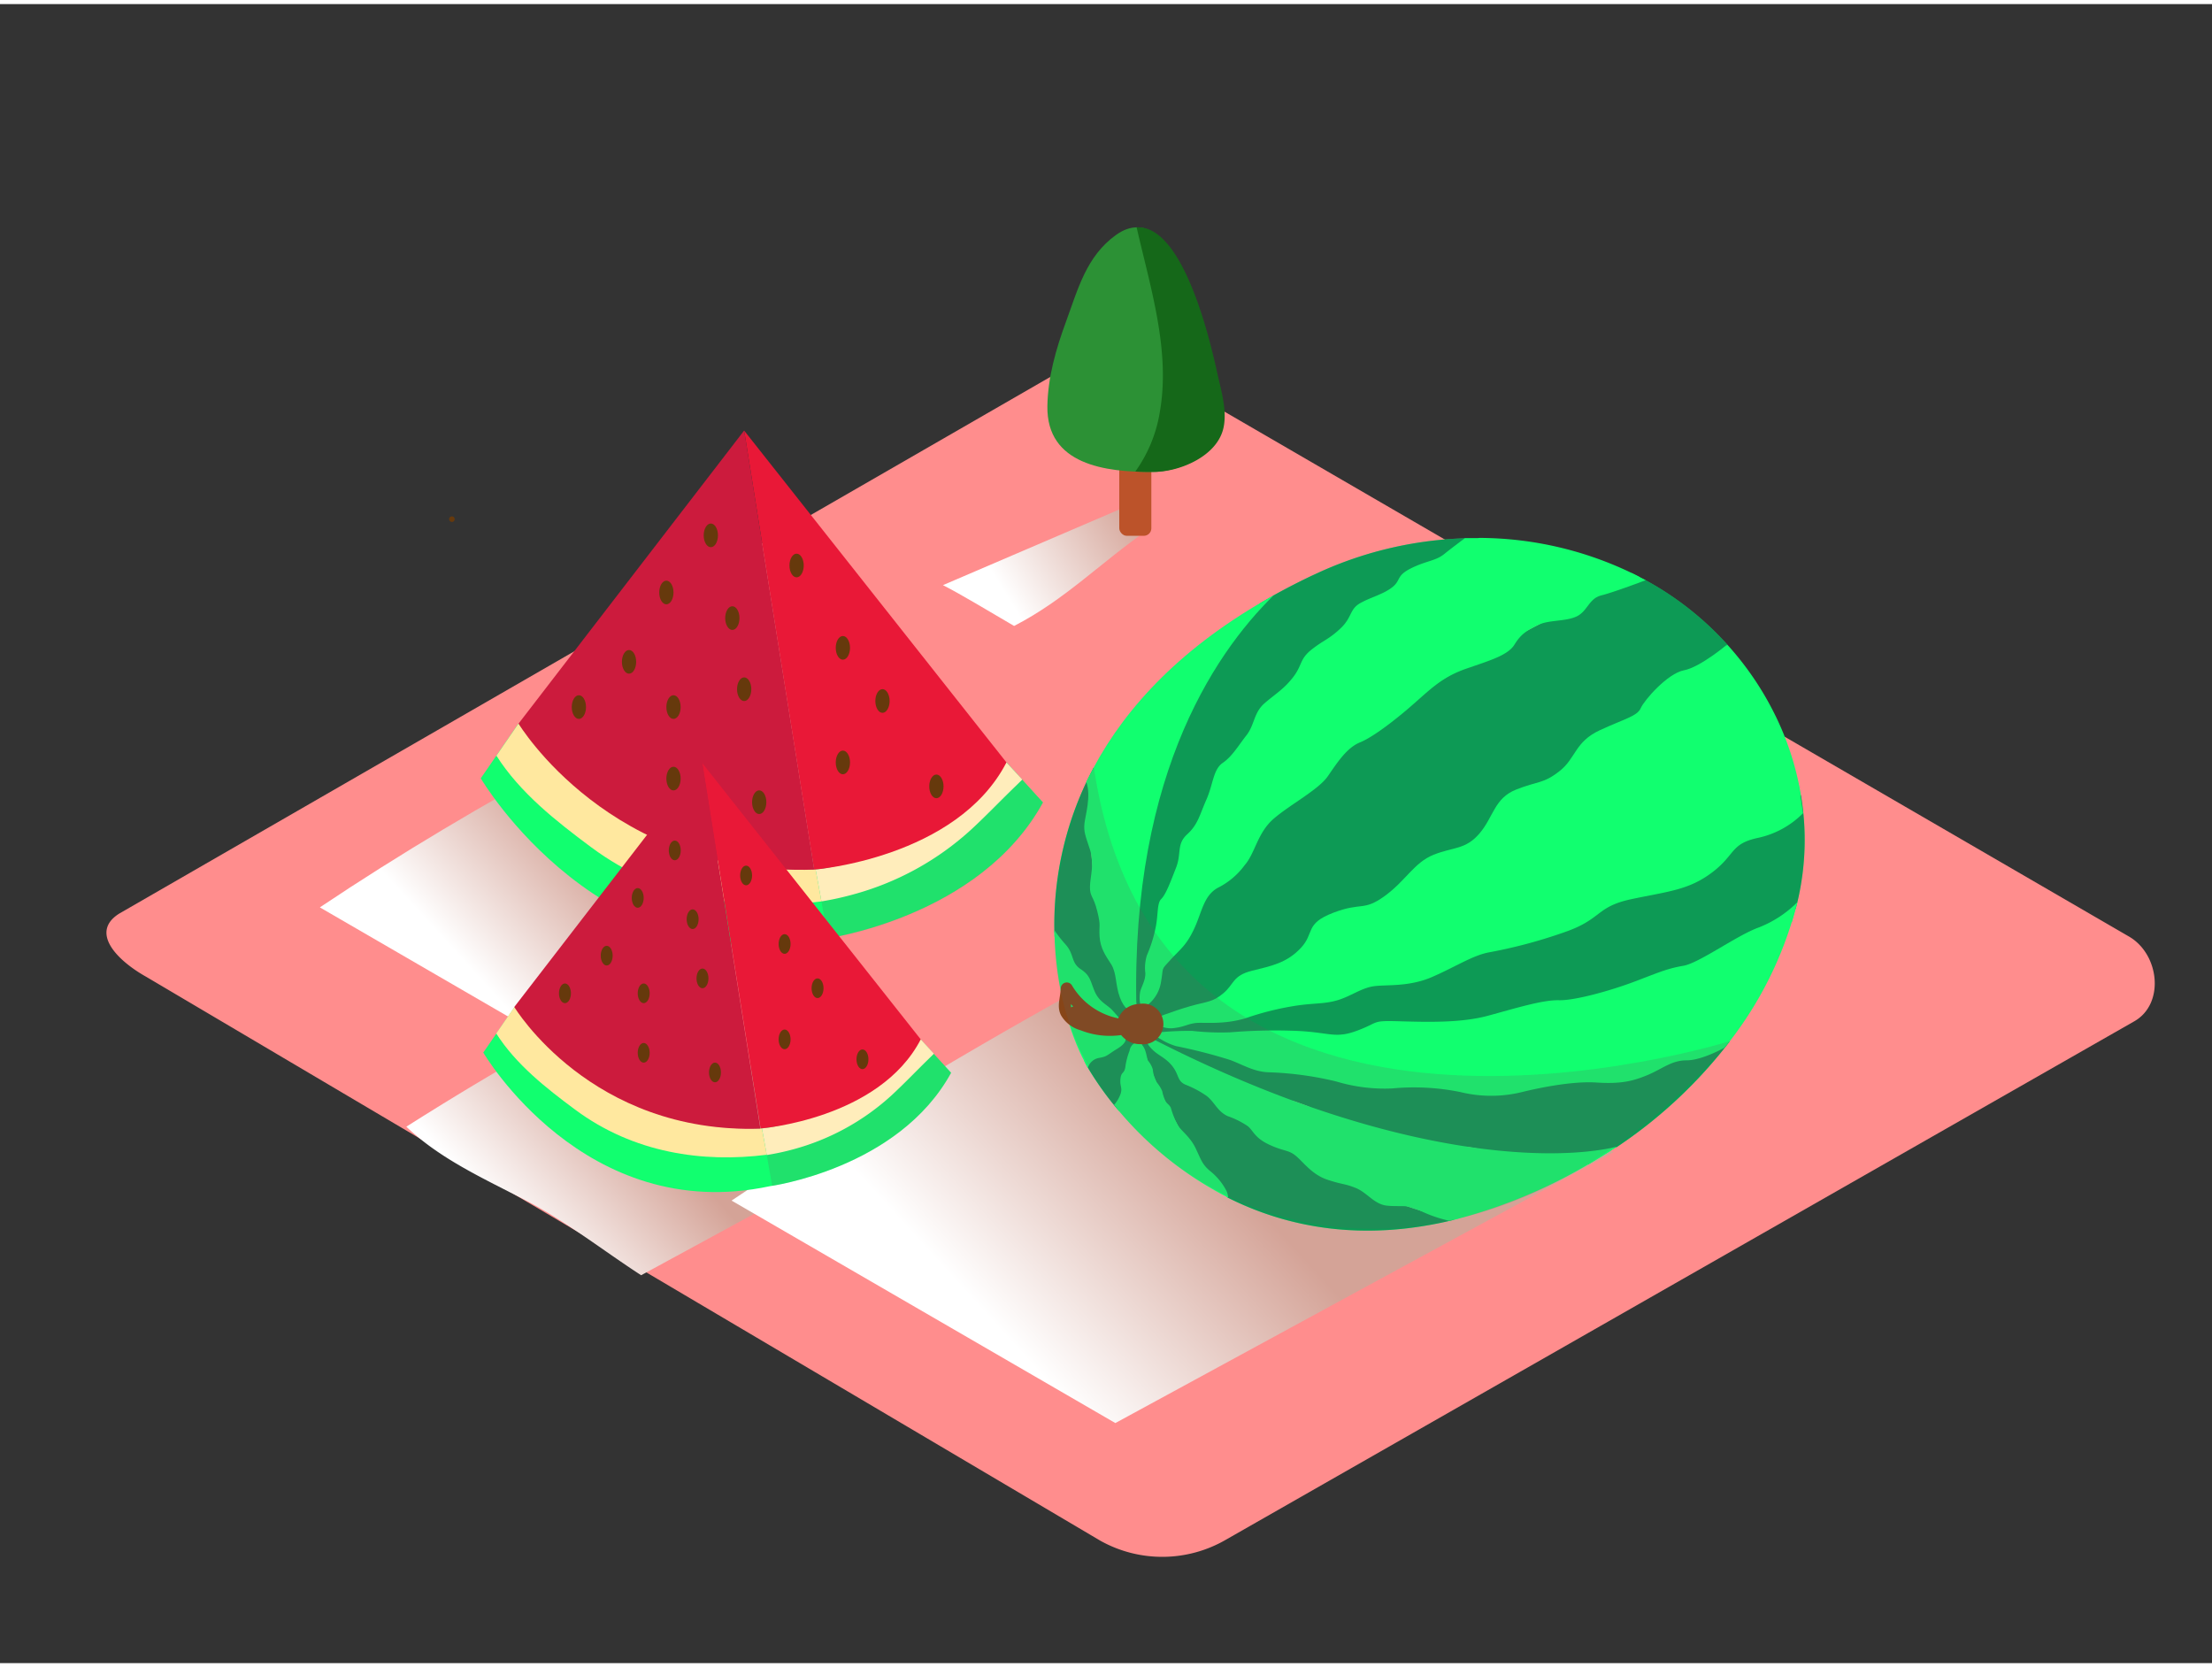 <svg xmlns="http://www.w3.org/2000/svg" xmlns:xlink="http://www.w3.org/1999/xlink" viewBox="0 0 400 300" width="406" height="306" class="illustration styles_illustrationTablet__1DWOa"><rect x="0" y="0" width="400" height="300" fill="#333333" stroke="none"/><defs><linearGradient id="linear-gradient" x1="111.47" y1="157.33" x2="88.56" y2="178.24" gradientUnits="userSpaceOnUse"><stop offset="0" stop-color="#d4a397"></stop><stop offset="1" stop-color="#fff"></stop></linearGradient><linearGradient id="linear-gradient-2" x1="117.81" y1="203.13" x2="94.9" y2="224.05" xlink:href="#linear-gradient"></linearGradient><linearGradient id="linear-gradient-3" x1="217.73" y1="206.8" x2="181.22" y2="240.13" xlink:href="#linear-gradient"></linearGradient><linearGradient id="linear-gradient-4" x1="205.5" y1="91.02" x2="181.42" y2="106.07" xlink:href="#linear-gradient"></linearGradient></defs><title>PP</title><g style="isolation: isolate;"><g id="Layer_2" data-name="Layer 2"><path d="M198.95,277.85,26.45,175.9c-5.49-3.08-10.2-8.15-4.85-11.46L194.72,64.66c2.6-1.61,6.54-2.66,9.18-1.13L385,168.62c5.49,3.19,6.48,12.1,1,15.29L221.69,277.68A22.94,22.94,0,0,1,198.95,277.85Z" fill="#ff8d8d"></path><path d="M103.23,136.13c-15.52,8.41-30.73,17.39-45.39,27.21l43.55,25.25,56.54-30.75Z" fill="url(#linear-gradient)" style="mix-blend-mode: multiply;"></path><path d="M93.76,130.09,86.94,140s22,37.63,62.27,29c0,0,27.94-3.74,39.39-24.64l-6.6-7.26s-19.8,18.36-34.77,19.36C111.15,158.91,93.76,130.09,93.76,130.09Z" fill="#11ff6f"></path><path d="M182,137.13s-19.58,18.16-34.52,19.34c.79,4.16,1.5,8.33,2.24,12.49,3.74-.61,28.33-5.28,38.89-24.57Z" fill="#606060" opacity="0.19" style="mix-blend-mode: multiply;"></path><path d="M147.48,156.47c-34.92,1.41-53.71-26.38-53.71-26.38l-4,5.82c4.27,6.72,10.82,11.86,17.13,16.55,12.73,9.46,27.75,11.57,41.64,9.8C148.18,160.27,147.86,158.45,147.48,156.47Z" fill="#ffe89f"></path><path d="M182,137.13s-19.58,18.16-34.52,19.34q.55,2.89,1.06,5.79a53.09,53.09,0,0,0,5.64-1.23,51.55,51.55,0,0,0,21.58-11.89c2.73-2.53,5.3-5.24,8-7.83l1.1-1.08Z" fill="#ffedbb"></path><path d="M182,137.13l-47.43-60,12.66,79.38S173,154.51,182,137.13Z" fill="#e91837"></path><path d="M134.57,77.11l-40.8,53s16.61,27.65,53.47,26.4Z" fill="#cc1b3d"></path><ellipse cx="128.54" cy="96.07" rx="1.29" ry="2.14" fill="#66390c"></ellipse><ellipse cx="120.5" cy="106.4" rx="1.29" ry="2.14" fill="#66390c"></ellipse><ellipse cx="132.43" cy="111.03" rx="1.29" ry="2.14" fill="#66390c"></ellipse><ellipse cx="134.57" cy="123.89" rx="1.29" ry="2.14" fill="#66390c"></ellipse><ellipse cx="121.79" cy="127.12" rx="1.29" ry="2.14" fill="#66390c"></ellipse><ellipse cx="137.29" cy="144.32" rx="1.29" ry="2.14" fill="#66390c"></ellipse><ellipse cx="113.75" cy="118.94" rx="1.29" ry="2.14" fill="#66390c"></ellipse><ellipse cx="104.68" cy="127.12" rx="1.29" ry="2.14" fill="#66390c"></ellipse><ellipse cx="121.79" cy="140.05" rx="1.29" ry="2.14" fill="#66390c"></ellipse><ellipse cx="159.58" cy="126.02" rx="1.29" ry="2.14" fill="#66390c"></ellipse><ellipse cx="152.42" cy="137.13" rx="1.29" ry="2.14" fill="#66390c"></ellipse><ellipse cx="169.33" cy="141.46" rx="1.29" ry="2.14" fill="#66390c"></ellipse><ellipse cx="152.42" cy="116.41" rx="1.29" ry="2.14" fill="#66390c"></ellipse><ellipse cx="144.05" cy="101.52" rx="1.29" ry="2.14" fill="#66390c"></ellipse><path d="M109.54,181.89C97.28,188.52,85.23,195.53,73.48,203c6.18,5.91,14.13,9.43,21.67,13.37,7.37,3.85,13.87,9,20.79,13.49l42.16-22.92a.79.79,0,0,1,.15-.79,7.48,7.48,0,0,0,.57-.73.71.71,0,0,1,.22-.65,2.3,2.3,0,0,1,.48-.39.83.83,0,0,1,.73,0,17.45,17.45,0,0,1,1.76-1.66Z" fill="url(#linear-gradient-2)" style="mix-blend-mode: multiply;"></path><path d="M204.61,173c-24.73,13.39-49,27.71-72.32,43.36l69.4,40.23,90.1-49Z" fill="url(#linear-gradient-3)" style="mix-blend-mode: multiply;"></path><path d="M81.72,92.64a.5.5,0,0,0,0,1A.5.5,0,0,0,81.72,92.64Z" fill="#66390c" style="mix-blend-mode: multiply;"></path><path d="M93.07,181.35l-5.68,8.24s18.31,31.31,51.82,24.17c0,0,23.26-3.11,32.78-20.51l-5.49-6S150,202.48,137.57,203.32C107.54,205.33,93.07,181.35,93.07,181.35Z" fill="#11ff6f"></path><path d="M166.5,187.21s-16.3,15.11-28.73,16.09c.66,3.46,1.24,6.93,1.86,10.39,3.11-.51,23.58-4.39,32.36-20.44Z" fill="#606060" opacity="0.19" style="mix-blend-mode: multiply;"></path><path d="M137.77,203.3c-29.06,1.18-44.7-22-44.7-22l-3.33,4.84c3.55,5.59,9,9.87,14.26,13.77,10.59,7.87,23.09,9.63,34.65,8.16C138.36,206.46,138.09,205,137.77,203.3Z" fill="#ffe89f"></path><path d="M166.5,187.21s-16.3,15.11-28.73,16.09q.46,2.41.88,4.82a44.18,44.18,0,0,0,4.69-1,42.9,42.9,0,0,0,18-9.9c2.27-2.11,4.41-4.36,6.63-6.52l.91-.9Z" fill="#ffedbb"></path><path d="M166.5,187.21,127,137.26l10.54,66.06S159,201.67,166.5,187.21Z" fill="#e91837"></path><path d="M127,137.26l-34,44.09s13.82,23,44.5,22Z" fill="#cc1b3d"></path><ellipse cx="122.02" cy="153.04" rx="1.08" ry="1.78" fill="#66390c"></ellipse><ellipse cx="115.32" cy="161.63" rx="1.08" ry="1.78" fill="#66390c"></ellipse><ellipse cx="125.25" cy="165.48" rx="1.08" ry="1.78" fill="#66390c"></ellipse><ellipse cx="127.03" cy="176.18" rx="1.08" ry="1.78" fill="#66390c"></ellipse><ellipse cx="116.4" cy="178.88" rx="1.08" ry="1.78" fill="#66390c"></ellipse><ellipse cx="129.29" cy="193.19" rx="1.08" ry="1.78" fill="#66390c"></ellipse><ellipse cx="109.71" cy="172.07" rx="1.08" ry="1.78" fill="#66390c"></ellipse><ellipse cx="102.16" cy="178.88" rx="1.08" ry="1.78" fill="#66390c"></ellipse><ellipse cx="116.4" cy="189.64" rx="1.08" ry="1.78" fill="#66390c"></ellipse><ellipse cx="147.84" cy="177.96" rx="1.08" ry="1.78" fill="#66390c"></ellipse><ellipse cx="141.88" cy="187.21" rx="1.08" ry="1.78" fill="#66390c"></ellipse><ellipse cx="155.96" cy="190.81" rx="1.08" ry="1.78" fill="#66390c"></ellipse><ellipse cx="141.88" cy="169.96" rx="1.08" ry="1.78" fill="#66390c"></ellipse><ellipse cx="134.92" cy="157.57" rx="1.08" ry="1.78" fill="#66390c"></ellipse><path d="M205.65,185.67c34.37-9.42,92-57.27,106.71-69.84a55.89,55.89,0,0,0-13.47-10.92c-.73-.42-1.46-.82-2.2-1.2C217.55,136.43,205.65,185.67,205.65,185.67Z" fill="#11ff6f"></path><path d="M325.66,143c-41,32.64-120,42.68-120,42.68,74.79,5.52,108.11-13.56,119.07-22.12.18-.72.36-1.43.52-2.16A48.76,48.76,0,0,0,325.66,143Z" fill="#11ff6f"></path><path d="M205.65,185.67s4-59.62,61.88-89.1a68.75,68.75,0,0,0-28.77,6.08l-1.54.71c-2.43,1.15-4.72,2.34-6.92,3.56C219.34,117.67,203.49,141.09,205.65,185.67Z" fill="#11ff6f"></path><path d="M205.65,185.67c43.21,22.77,74.22,23.94,86.74,21a85.5,85.5,0,0,0,20.42-19.11C266.46,207.17,205.65,185.67,205.65,185.67Z" fill="#11ff6f"></path><path d="M205.65,185.67s-11.45-24-7.85-47.66a60.31,60.31,0,0,0-7.13,29.86C194.21,174.9,199.27,182.54,205.65,185.67Z" fill="#11ff6f"></path><path d="M205.65,185.67A85.84,85.84,0,0,0,222,215.82c10.61,5.34,24.27,8.1,41,4C230.55,212.41,205.65,185.67,205.65,185.67Z" fill="#11ff6f"></path><path d="M196.21,191.38c.18.34.36.66.54,1a57.44,57.44,0,0,0,5.31,7.45l3.6-14.13Z" fill="#11ff6f"></path><path d="M208.63,187.23A7.64,7.64,0,0,0,211,189c1.16.42.94-.16,2.52.94a36.58,36.58,0,0,0,5.82,3.3c2.3,1,2.59.1,3.88,1.36s4.56,3.38,7.31,3.61,3.52-.32,5.94,1,4.93,4.32,8.71,4.47,3.53-.54,6.57.38,5.16,3.2,8.88,3.09,3.89-1.19,7.15,0,7,2.68,9.67,2.23,4.06-1.43,6.23-.51a10.7,10.7,0,0,0,3.5.95l5.2-3.22-13.56-1.56" fill="#11ff6f"></path><path d="M205.45,180.81a4.67,4.67,0,0,1-.51-2.48c.12-1.64.38-1.32.25-2.87s-.58-3.6,0-5.67a23.12,23.12,0,0,0,.46-6.43c-.07-1.35-.51-2.34.28-4.18a11.31,11.31,0,0,0,1-3.83c.23-1.52-.42-3,.27-4.85s1.16-3,1.51-4.2-.67-2.87.47-5.86,1.81-3,2.87-5.53.32-4,1.46-5.53a36.4,36.4,0,0,0,3.19-5.85c1.4-2.81,1.62-5,3.42-5.76s2.37-4.09,3.83-5.53,4-4,4.09-4l2.31-1.32" fill="#11ff6f"></path><g opacity="0.52"><path d="M205.65,185.67c34.37-9.42,92-57.27,106.71-69.84a55.89,55.89,0,0,0-13.47-10.92c-.73-.42-1.46-.82-2.2-1.2C217.55,136.43,205.65,185.67,205.65,185.67Z" fill="#093e3e"></path><path d="M325.66,143c-41,32.64-120,42.68-120,42.68,74.79,5.52,108.11-13.56,119.07-22.12.18-.72.36-1.43.52-2.16A48.76,48.76,0,0,0,325.66,143Z" fill="#093e3e"></path><path d="M205.65,185.67s4-59.62,61.88-89.1a68.75,68.75,0,0,0-28.77,6.08l-1.54.71c-2.43,1.15-4.72,2.34-6.92,3.56C219.34,117.67,203.49,141.09,205.65,185.67Z" fill="#093e3e"></path><path d="M205.65,185.67c43.21,22.77,74.22,23.94,86.74,21a85.5,85.5,0,0,0,20.42-19.11C266.46,207.17,205.65,185.67,205.65,185.67Z" fill="#093e3e"></path><path d="M205.65,185.67s-11.45-24-7.85-47.66a60.31,60.31,0,0,0-7.13,29.86C194.21,174.9,199.27,182.54,205.65,185.67Z" fill="#093e3e"></path><path d="M205.65,185.67A85.84,85.84,0,0,0,222,215.82c10.61,5.34,24.27,8.1,41,4C230.55,212.41,205.65,185.67,205.65,185.67Z" fill="#093e3e"></path><path d="M196.21,191.38c.18.34.36.66.54,1a57.44,57.44,0,0,0,5.31,7.45l3.6-14.13Z" fill="#093e3e"></path><path d="M208.63,187.23A7.64,7.64,0,0,0,211,189c1.16.42.94-.16,2.52.94a36.58,36.58,0,0,0,5.82,3.3c2.3,1,2.59.1,3.88,1.36s4.56,3.38,7.31,3.61,3.52-.32,5.94,1,4.93,4.32,8.71,4.47,3.53-.54,6.57.38,5.16,3.2,8.88,3.09,3.89-1.19,7.15,0,7,2.68,9.67,2.23,4.06-1.43,6.23-.51a10.7,10.7,0,0,0,3.5.95l5.2-3.22-13.56-1.56" fill="#093e3e"></path><path d="M205.45,180.81a4.67,4.67,0,0,1-.51-2.48c.12-1.64.38-1.32.25-2.87s-.58-3.6,0-5.67a23.12,23.12,0,0,0,.46-6.43c-.07-1.35-.51-2.34.28-4.18a11.31,11.31,0,0,0,1-3.83c.23-1.52-.42-3,.27-4.85s1.16-3,1.51-4.2-.67-2.87.47-5.86,1.81-3,2.87-5.53.32-4,1.46-5.53a36.4,36.4,0,0,0,3.19-5.85c1.4-2.81,1.62-5,3.42-5.76s2.37-4.09,3.83-5.53,4-4,4.09-4l2.31-1.32" fill="#093e3e"></path></g><path d="M205.65,185.67s24.9,26.75,57.32,34.16a94.29,94.29,0,0,0,24.23-10q2.64-1.5,5.2-3.22C279.87,209.61,248.86,208.43,205.65,185.67Z" fill="#11ff6f"></path><path d="M190.67,167.86c.21,10,2.81,18.45,5.53,23.52l9.44-5.72C199.27,182.54,194.21,174.9,190.67,167.86Z" fill="#11ff6f"></path><path d="M205.65,185.67c-2.16-44.57,13.69-68,24.66-78.75C213.83,116.06,203.7,127,197.8,138,194.2,161.67,205.65,185.67,205.65,185.67Z" fill="#11ff6f"></path><path d="M325.66,143a52.1,52.1,0,0,0-4.13-13.33,55.36,55.36,0,0,0-9.17-13.83C297.63,128.4,240,176.25,205.65,185.67,205.65,185.67,284.64,175.64,325.66,143Z" fill="#11ff6f"></path><path d="M202.05,199.8a63.49,63.49,0,0,0,20,16,85.84,85.84,0,0,1-16.36-30.15Z" fill="#11ff6f"></path><path d="M205.65,185.67s60.81,21.51,107.16,1.86a67.82,67.82,0,0,0,11.91-24C313.76,172.11,280.44,191.19,205.65,185.67Z" fill="#11ff6f"></path><path d="M205.65,185.67s11.9-49.24,91-82a63.88,63.88,0,0,0-29.16-7.14C209.66,126,205.65,185.67,205.65,185.67Z" fill="#11ff6f"></path><path d="M207.17,181.24a6.51,6.51,0,0,0,2.76-4.31c.54-3-.1-2.08,1.71-4.08s2.86-2.57,4.29-5.62,1.71-6,4.29-7.43a13.49,13.49,0,0,0,4.86-4.1c1.91-2.19,2.27-5.81,5.23-8.38s8.11-5.24,9.82-7.72,3.43-5.14,5.81-6.1,6.57-4.19,9.91-7.15,5.24-4.76,9.34-6.19,7.47-2.38,8.67-4.33,2.23-2.53,4.18-3.52,5.06-.63,7.06-1.58,2.19-3.24,4.48-3.81,8-2.74,8-2.74l-2.54-1.3L250.61,123l-10.19,7.72L236,135.31,230.31,143l-14,15.66-5.91,8.77-2,6.57Z" fill="#11ff6f"></path><path d="M208.52,183.52s3.42-1.37,6.62-2.29,4.08-.69,6.07-2.35,1.65-3.2,5.19-4.08,6.29-1.41,8.83-4.12.66-4.37,5.85-6.36,5.41-.22,9.27-3,5.33-6.07,8.9-7.5,5.76-.88,8.3-3.86,2.66-6.36,6.63-7.93,4.85-1,7.83-3.33,2.76-5.3,7.28-7.39,6.77-2.54,7.41-4,4.85-6.28,7.81-6.84,7.86-4.7,7.86-4.7L302.07,129.9,256,162.67l-24.71,14.26-12,4.83-10.7,3.05Z" fill="#11ff6f"></path><path d="M210.35,185a4.6,4.6,0,0,0,2.24.12c1.55-.19,2.24-.71,3.64-.87s5,.35,9-.86a51.75,51.75,0,0,1,8.37-2.15c3.72-.65,5.65-.36,8.16-1.08s4.44-2.29,6.8-2.58,6.27.14,10.4-1.65,7.28-3.87,10.21-4.44a90,90,0,0,0,13.67-3.64c6.9-2.36,5.68-4.62,12.18-6s10.35-1.61,14.61-4.85,3.25-5.17,8.32-6.24a16.25,16.25,0,0,0,8.1-4.45l-.78-5.18-67.79,26.74-49,16.95" fill="#11ff6f"></path><path d="M209.65,185.93a57.89,57.89,0,0,1,5.92-.26,46.3,46.3,0,0,0,6.93.26,97.17,97.17,0,0,1,11.26-.28c6.65.19,7.49,1.53,11.61,0s2.52-1.86,7.49-1.72,11.26.35,16.23-1,9.86-2.87,12.8-2.8,9.44-1.75,13.85-3.43,5.81-2.31,8.67-2.8,9.74-5.55,13.64-6.93a20.39,20.39,0,0,0,7-4.59l-1,3.58-23.13,13.8-45,8.37-19.47,2Z" fill="#11ff6f"></path><path d="M209.28,186.77a11.63,11.63,0,0,0,3.4,1.66,94,94,0,0,1,9.85,2.53c2.4.93,4.33,2.13,6.92,2.2a60.08,60.08,0,0,1,12.18,1.66,30.27,30.27,0,0,0,10.12,1.26,42.15,42.15,0,0,1,12.31.65,23.34,23.34,0,0,0,11.19,0c2.93-.72,9-2,13.38-1.72s6.52-.2,9.25-1.33S302.23,191,305,191s6.79-2.26,6.79-2.26l1-1.17-68,3.85-16.71-1.27Z" fill="#11ff6f"></path><path d="M207.49,187.6s-.3.22.82,1.38,2.52,1.55,3.72,3.11.82,2.6,2.29,3.29a18.5,18.5,0,0,1,3.8,2c1.47,1.07,2,2.85,3.89,3.71a15.47,15.47,0,0,1,3.64,1.82c1,.82,1.21,2.12,3.93,3.37s3.44.86,4.85,2.08,2.89,3.33,5.65,4.24,3,.65,5.06,1.47,3.33,2.94,5.62,3.2,4.15-.25,5.77.78A24.51,24.51,0,0,0,262,220l1.68-.38-21.48-9.26L222,199.49l-8.77-7.22-3.16-2.94Z" fill="#11ff6f"></path><path d="M206.41,188.11a2.71,2.71,0,0,1,.68,1.12c.28.79.35,1.56.5,1.82a4.33,4.33,0,0,1,.87,1.58,5.92,5.92,0,0,0,.71,2.34,6.12,6.12,0,0,1,1,1.61,7.58,7.58,0,0,0,.55,1.73c.35.62.68.62,1,1.26a17.56,17.56,0,0,0,1.25,3.17c.72,1.09,2.28,2.11,3.27,4.22s1.19,2.86,2.52,4a11.13,11.13,0,0,1,3,3.6,2.84,2.84,0,0,1,.31,1.26l-3-2.15-7.41-10.34L206.41,190Z" fill="#11ff6f"></path><path d="M268,96.58h-3.1s-2.23,1.65-3.77,2.89-3.27,1.2-6,2.57-1.74,2.15-3.39,3.43S248,107.2,246,108.31s-1.45,2.57-3.6,4.59-3,2.07-5.21,3.81-1.66,2.81-3.35,5-3.19,3-5.17,4.72-1.78,3.89-3.27,5.79-2.57,3.81-4.3,5-1.7,3.81-2.94,6.62-1.53,4.52-3.48,6.29-1,3.43-2,6-1.86,4.88-2.69,5.69-.5,3-1.08,5.48a24.79,24.79,0,0,1-1.52,4.72,7.73,7.73,0,0,0-.28,3.19c.06,1.32-.73,2.48-.94,3.43a6.56,6.56,0,0,0,0,2.16l3.42-7.73,8-16.78L229.67,131l17.93-16.41,6.08-5.77,7.9-6Z" fill="#11ff6f"></path><path d="M204.27,181.93s-.93-.11-1.76-2.31-.56-4.42-1.58-6-1.95-2.88-2.09-5,.28-1.76-.42-4.59-1.34-2.55-1.32-4.41.86-4.13,0-6.73-1.14-3.25-1-4.69,1.27-5,.33-7.56L197.8,138l1,6.68,1.39,20.13,3.35,13.9Z" fill="#11ff6f"></path><path d="M202.84,183.85l-1.7-1.92c-.9-1-2.38-1.47-3.2-3.43s-.77-2.83-2.53-4-1.13-2.64-2.68-4.41a22.54,22.54,0,0,1-2.07-2.64l0,1.13,4.5,9.31,3,3.38Z" fill="#11ff6f"></path><path d="M203.46,186.89s.64.74-1.4,2-1.81,1.41-3.36,1.68a2.6,2.6,0,0,0-2,1.81L196,191Z" fill="#11ff6f"></path><path d="M205,188a1.92,1.92,0,0,0-.74,1.27,12.58,12.58,0,0,0-.72,2.63c-.18,1.68-.75,1-.92,2.38s.41,1.68,0,2.83a6.05,6.05,0,0,1-1.15,1.93l.86,1.15,2.09-4.14,2-6.06Z" fill="#11ff6f"></path><path d="M206.23,180.81a4.15,4.15,0,0,0-4,2.6,12.69,12.69,0,0,1-8.41-6,1.09,1.09,0,0,0-2,.54c-.05,1.73-.79,3.29.06,4.93a5.91,5.91,0,0,0,3.52,2.68,14.38,14.38,0,0,0,7.34.87,4.35,4.35,0,0,0,3.49,1.64,3.68,3.68,0,1,0,0-7.3Zm-12.15.45a1.18,1.18,0,0,0-.4.16,3.7,3.7,0,0,1,0-.62C193.78,181,193.93,181.12,194.08,181.27Z" fill="#874518"></path><path d="M197.8,138s-18.47,34.12,4.25,61.79c24.65,30,73.13,31.49,110.75-12.27C312.81,187.53,210,219.9,197.8,138Z" fill="#606060" opacity="0.19" style="mix-blend-mode: multiply;"></path><path d="M207.53,95.09l-5.12-3.7-31.89,13.68c3.33,1.71,8.18,4.64,12.86,7.38C192.62,107.7,199,101,207.53,95.09Z" fill="url(#linear-gradient-4)" style="mix-blend-mode: multiply;"></path><rect x="202.4" y="57.72" width="5.8" height="38.43" rx="1.36" ry="1.36" fill="#bc532a"></rect><path d="M219.62,65.58c-1.34-5.8-7.27-31.35-17.8-23.84-5.39,3.85-6.91,9.86-9.07,15.74-1.79,4.87-3.27,10-3.35,15.22C189.23,83.34,200,84.64,208.32,84.6c4.77,0,11.58-2.84,12.69-8,.67-3.12-.47-6.81-1.14-9.87Q219.75,66.14,219.62,65.58Z" fill="#2c9135"></path><path d="M220.12,66.71q-.12-.57-.25-1.13c-1.18-5.13-6-25.7-14.33-25.2,2.48,10.85,6.15,22.3,4.19,33.4a25.38,25.38,0,0,1-4.43,10.75c1.11.06,2.21.07,3.26.07,4.77,0,11.58-2.84,12.69-8C221.93,73.45,220.79,69.77,220.12,66.71Z" fill="#156819"></path></g></g></svg>